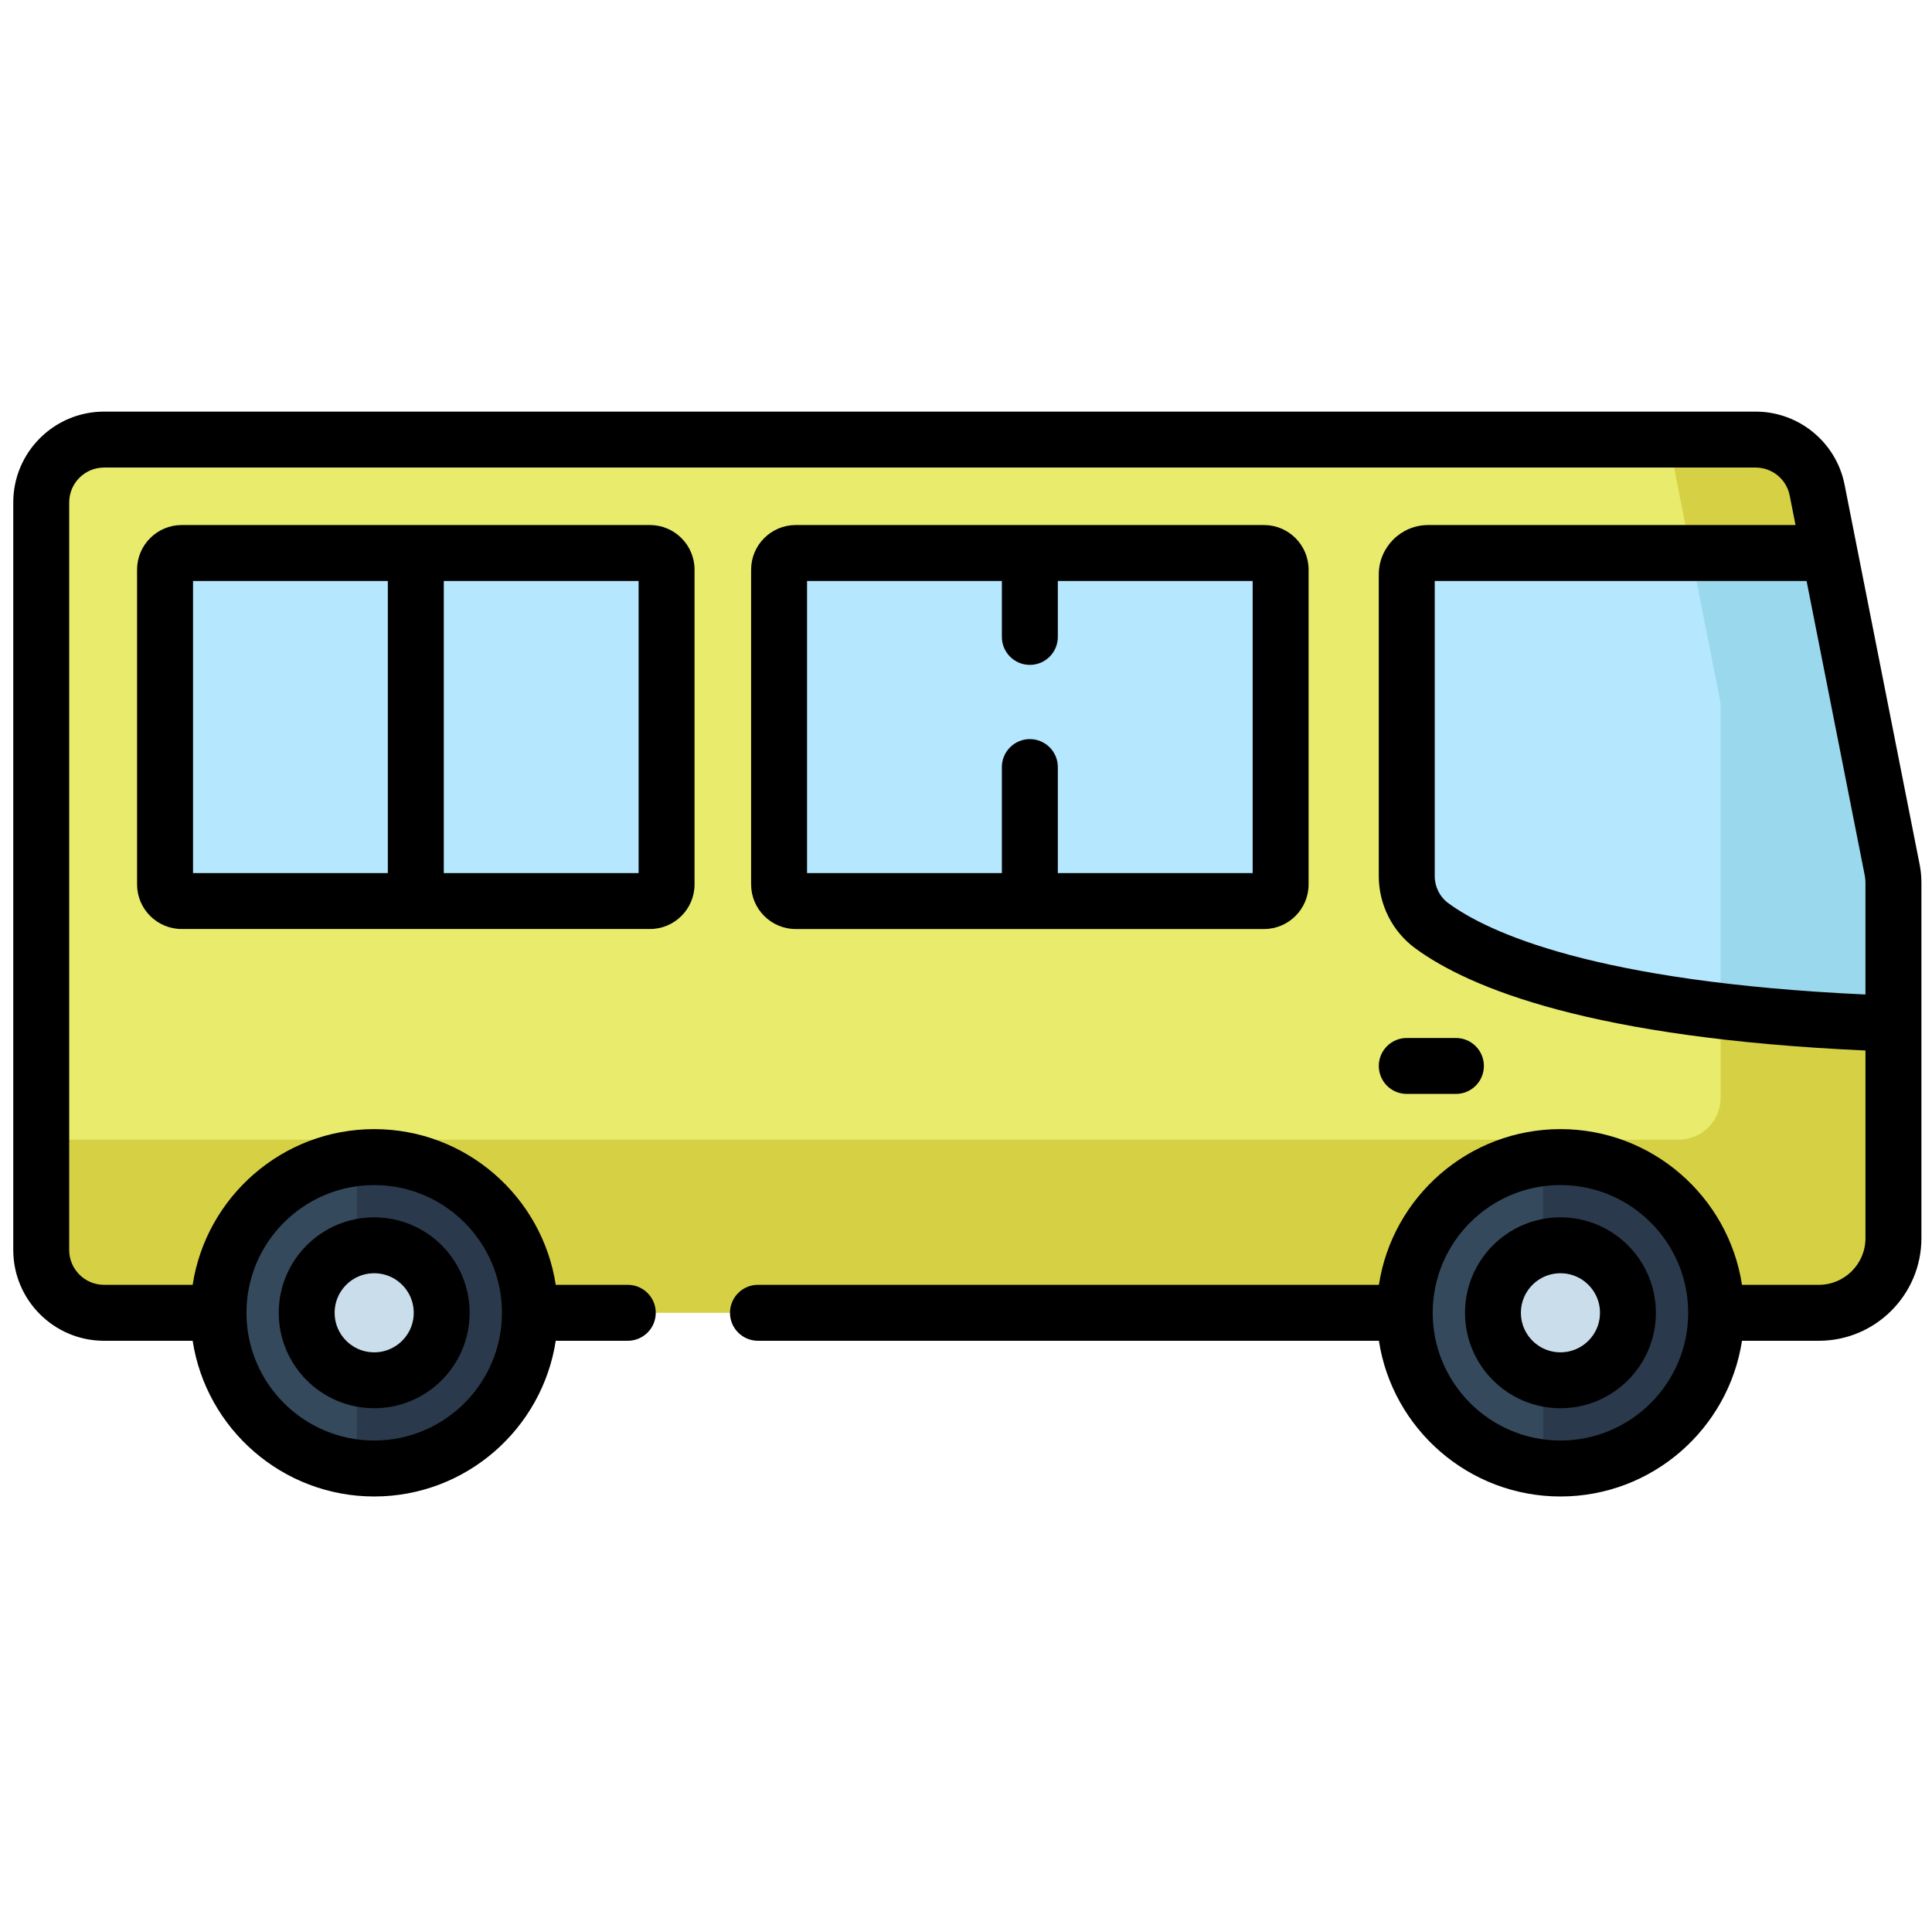 <svg width="81" height="80" viewBox="0 0 81 80" fill="none" xmlns="http://www.w3.org/2000/svg">
<g clip-path="url(#clip0_106_5527)">
<path d="M76.256 55.041H4.362C2.908 55.041 1.729 53.862 1.729 52.407V21.064C1.729 19.61 2.908 18.431 4.362 18.431H73.611C74.218 18.431 74.806 18.641 75.276 19.027C75.745 19.413 76.066 19.949 76.183 20.545L79.333 36.484C79.366 36.652 79.383 36.822 79.383 36.992V51.914C79.383 53.641 77.983 55.041 76.256 55.041Z" fill="#E8EB6B"/>
<path opacity="0.42" d="M79.333 36.484L76.183 20.545C76.066 19.949 75.745 19.413 75.276 19.027C74.806 18.641 74.218 18.431 73.611 18.431H69.955L72.114 29.358C72.13 29.438 72.138 29.519 72.138 29.6V46.026C72.138 46.996 71.351 47.783 70.381 47.783H1.729V52.407C1.729 53.862 2.908 55.041 4.362 55.041H76.256C77.983 55.041 79.383 53.641 79.383 51.914V36.992C79.383 36.822 79.366 36.651 79.333 36.484Z" fill="#BCAE0F"/>
<path d="M15.688 61.569C19.294 61.569 22.216 58.646 22.216 55.041C22.216 51.435 19.294 48.513 15.688 48.513C12.083 48.513 9.16 51.435 9.16 55.041C9.16 58.646 12.083 61.569 15.688 61.569Z" fill="#35495D"/>
<path d="M65.423 61.569C69.028 61.569 71.951 58.646 71.951 55.041C71.951 51.435 69.028 48.513 65.423 48.513C61.817 48.513 58.895 51.435 58.895 55.041C58.895 58.646 61.817 61.569 65.423 61.569Z" fill="#35495D"/>
<path d="M64.696 61.528C64.937 61.555 65.18 61.569 65.422 61.569C69.028 61.569 71.951 58.646 71.951 55.041C71.951 51.435 69.028 48.513 65.422 48.513C65.176 48.513 64.933 48.528 64.694 48.554L64.696 61.528ZM14.962 61.528C15.203 61.555 15.446 61.569 15.688 61.569C19.294 61.569 22.216 58.646 22.216 55.041C22.216 51.435 19.294 48.513 15.688 48.513C15.442 48.513 15.199 48.528 14.96 48.554L14.962 61.528Z" fill="#2A3A4C"/>
<path d="M65.422 57.87C66.985 57.87 68.252 56.603 68.252 55.041C68.252 53.478 66.985 52.211 65.422 52.211C63.86 52.211 62.593 53.478 62.593 55.041C62.593 56.603 63.86 57.87 65.422 57.87Z" fill="#CADDEA"/>
<path d="M79.383 36.992C79.383 36.822 79.366 36.651 79.333 36.484L76.705 23.186H59.88C59.641 23.186 59.412 23.28 59.243 23.449C59.074 23.618 58.98 23.847 58.98 24.086V36.735C58.98 37.553 59.365 38.325 60.025 38.81C61.891 40.181 66.854 42.481 79.383 42.917V36.992ZM27.249 37.778H7.618C7.526 37.778 7.435 37.76 7.351 37.725C7.266 37.69 7.189 37.639 7.124 37.574C7.06 37.509 7.008 37.432 6.973 37.347C6.938 37.263 6.92 37.172 6.92 37.08V23.883C6.92 23.698 6.993 23.521 7.124 23.39C7.255 23.259 7.433 23.186 7.618 23.186H27.249C27.434 23.186 27.611 23.259 27.742 23.39C27.873 23.521 27.947 23.698 27.947 23.883V37.08C27.947 37.465 27.634 37.778 27.249 37.778ZM52.993 37.778H33.362C33.27 37.778 33.179 37.76 33.095 37.725C33.01 37.69 32.933 37.639 32.868 37.574C32.803 37.509 32.752 37.432 32.717 37.347C32.682 37.263 32.664 37.172 32.664 37.08V23.883C32.664 23.698 32.737 23.521 32.868 23.39C32.999 23.259 33.177 23.186 33.362 23.186H52.993C53.178 23.186 53.355 23.259 53.486 23.39C53.617 23.521 53.691 23.698 53.691 23.883V37.08C53.691 37.465 53.378 37.778 52.993 37.778Z" fill="#B5E7FE"/>
<path d="M78.505 32.295L76.705 23.186H70.894L72.114 29.357C72.13 29.437 72.138 29.518 72.138 29.6V42.385C74.216 42.633 76.614 42.821 79.383 42.917V36.992C79.383 36.822 79.366 36.651 79.333 36.484L78.505 32.295Z" fill="#9AD8ED"/>
<path d="M15.688 57.87C17.251 57.87 18.518 56.603 18.518 55.041C18.518 53.478 17.251 52.211 15.688 52.211C14.125 52.211 12.858 53.478 12.858 55.041C12.858 56.603 14.125 57.87 15.688 57.87Z" fill="#CADDEA"/>
<path d="M58.98 45.864H61.04C61.194 45.864 61.346 45.834 61.489 45.775C61.631 45.716 61.76 45.63 61.869 45.521C61.978 45.412 62.065 45.282 62.123 45.14C62.182 44.998 62.213 44.845 62.213 44.691C62.213 44.537 62.182 44.385 62.123 44.242C62.065 44.1 61.978 43.971 61.869 43.862C61.76 43.753 61.631 43.667 61.489 43.608C61.346 43.549 61.194 43.519 61.04 43.519H58.98C58.668 43.519 58.37 43.642 58.15 43.862C57.93 44.082 57.807 44.38 57.807 44.691C57.807 45.002 57.93 45.301 58.15 45.521C58.37 45.741 58.668 45.864 58.98 45.864Z" fill="black"/>
<path d="M80.552 36.844C80.544 36.647 80.522 36.45 80.484 36.257L77.856 22.958C77.856 22.958 77.856 22.957 77.856 22.957L77.334 20.317C76.984 18.545 75.418 17.258 73.611 17.258H4.362C2.263 17.258 0.556 18.965 0.556 21.064V52.407C0.556 54.506 2.263 56.214 4.362 56.214H8.077C8.643 59.905 11.841 62.742 15.689 62.742C19.536 62.742 22.734 59.906 23.3 56.214H26.321C26.632 56.214 26.93 56.09 27.15 55.87C27.37 55.65 27.493 55.352 27.493 55.041C27.493 54.73 27.37 54.431 27.15 54.212C26.93 53.992 26.632 53.868 26.321 53.868H23.3C22.734 50.176 19.536 47.34 15.688 47.34C11.841 47.34 8.643 50.176 8.077 53.868H4.362C3.556 53.868 2.901 53.213 2.901 52.407V21.064C2.901 20.259 3.556 19.603 4.362 19.603H73.61C73.946 19.604 74.271 19.721 74.53 19.934C74.79 20.147 74.967 20.443 75.033 20.772L75.278 22.013H59.88C58.736 22.013 57.806 22.943 57.806 24.086V36.735C57.806 37.925 58.376 39.054 59.33 39.755C61.627 41.443 66.763 43.528 78.21 44.044V51.914C78.21 52.992 77.333 53.868 76.256 53.868H73.034C72.468 50.177 69.27 47.34 65.422 47.34C61.575 47.34 58.377 50.177 57.811 53.868H31.778C31.467 53.868 31.168 53.992 30.948 54.212C30.728 54.432 30.605 54.73 30.605 55.041C30.605 55.352 30.728 55.651 30.948 55.87C31.168 56.09 31.467 56.214 31.778 56.214H57.811C58.377 59.906 61.575 62.742 65.423 62.742C69.27 62.742 72.468 59.906 73.034 56.214H76.256C78.627 56.214 80.556 54.285 80.556 51.914V36.993C80.555 36.943 80.554 36.894 80.552 36.844ZM15.689 49.686C18.642 49.686 21.044 52.088 21.044 55.041C21.044 57.994 18.642 60.396 15.689 60.396C12.736 60.396 10.333 57.994 10.333 55.041C10.333 52.088 12.736 49.686 15.689 49.686ZM65.423 60.396C62.47 60.396 60.067 57.994 60.067 55.041C60.067 52.088 62.47 49.685 65.423 49.685C68.376 49.685 70.778 52.088 70.778 55.041C70.778 57.994 68.376 60.396 65.423 60.396ZM78.21 41.696C66.85 41.172 62.385 39.088 60.719 37.865C60.364 37.604 60.152 37.182 60.152 36.735V24.359H75.742L78.182 36.712C78.187 36.734 78.189 36.756 78.192 36.779C78.202 36.844 78.208 36.91 78.209 36.975C78.209 36.981 78.21 36.987 78.21 36.992V41.696H78.21Z" fill="black"/>
<path d="M27.249 22.013H7.618C6.586 22.013 5.747 22.852 5.747 23.883V37.08C5.747 38.111 6.586 38.95 7.618 38.95H27.249C28.28 38.95 29.119 38.111 29.119 37.08V23.883C29.119 22.852 28.28 22.013 27.249 22.013ZM16.26 36.605H8.093V24.358H16.26V36.605ZM26.774 36.605H18.606V24.358H26.774V36.605ZM33.361 38.951H52.993C54.024 38.951 54.863 38.112 54.863 37.08V23.883C54.863 22.852 54.024 22.013 52.993 22.013H33.361C32.33 22.013 31.491 22.852 31.491 23.883V37.08C31.491 38.112 32.33 38.951 33.361 38.951ZM33.836 24.358H42.004V26.703C42.004 26.857 42.034 27.01 42.093 27.152C42.152 27.294 42.239 27.424 42.348 27.533C42.456 27.642 42.586 27.728 42.728 27.787C42.87 27.846 43.023 27.876 43.177 27.876C43.331 27.876 43.483 27.846 43.626 27.787C43.768 27.728 43.897 27.642 44.006 27.533C44.115 27.424 44.202 27.294 44.261 27.152C44.319 27.01 44.35 26.857 44.35 26.703V24.358H52.518V36.605H44.35V32.16C44.35 32.006 44.319 31.854 44.261 31.712C44.202 31.569 44.115 31.44 44.006 31.331C43.897 31.222 43.768 31.136 43.626 31.077C43.483 31.018 43.331 30.988 43.177 30.988C43.023 30.988 42.87 31.018 42.728 31.077C42.586 31.136 42.456 31.222 42.348 31.331C42.239 31.44 42.152 31.569 42.093 31.712C42.034 31.854 42.004 32.006 42.004 32.16V36.605H33.836V24.358Z" fill="black"/>
<path d="M65.422 57.87C66.985 57.87 68.252 56.603 68.252 55.041C68.252 53.478 66.985 52.211 65.422 52.211C63.86 52.211 62.593 53.478 62.593 55.041C62.593 56.603 63.86 57.87 65.422 57.87Z" stroke="black" stroke-width="2.344" stroke-miterlimit="10" stroke-linecap="round" stroke-linejoin="round"/>
<path d="M15.688 57.87C17.251 57.87 18.518 56.603 18.518 55.041C18.518 53.478 17.251 52.211 15.688 52.211C14.125 52.211 12.858 53.478 12.858 55.041C12.858 56.603 14.125 57.87 15.688 57.87Z" stroke="black" stroke-width="2.344" stroke-miterlimit="10" stroke-linecap="round" stroke-linejoin="round"/>
</g>
<defs>
<clipPath id="clip0_106_5527">
<rect width="80" height="80" fill="white" transform="translate(0.556)"/>
</clipPath>
</defs>
</svg>
